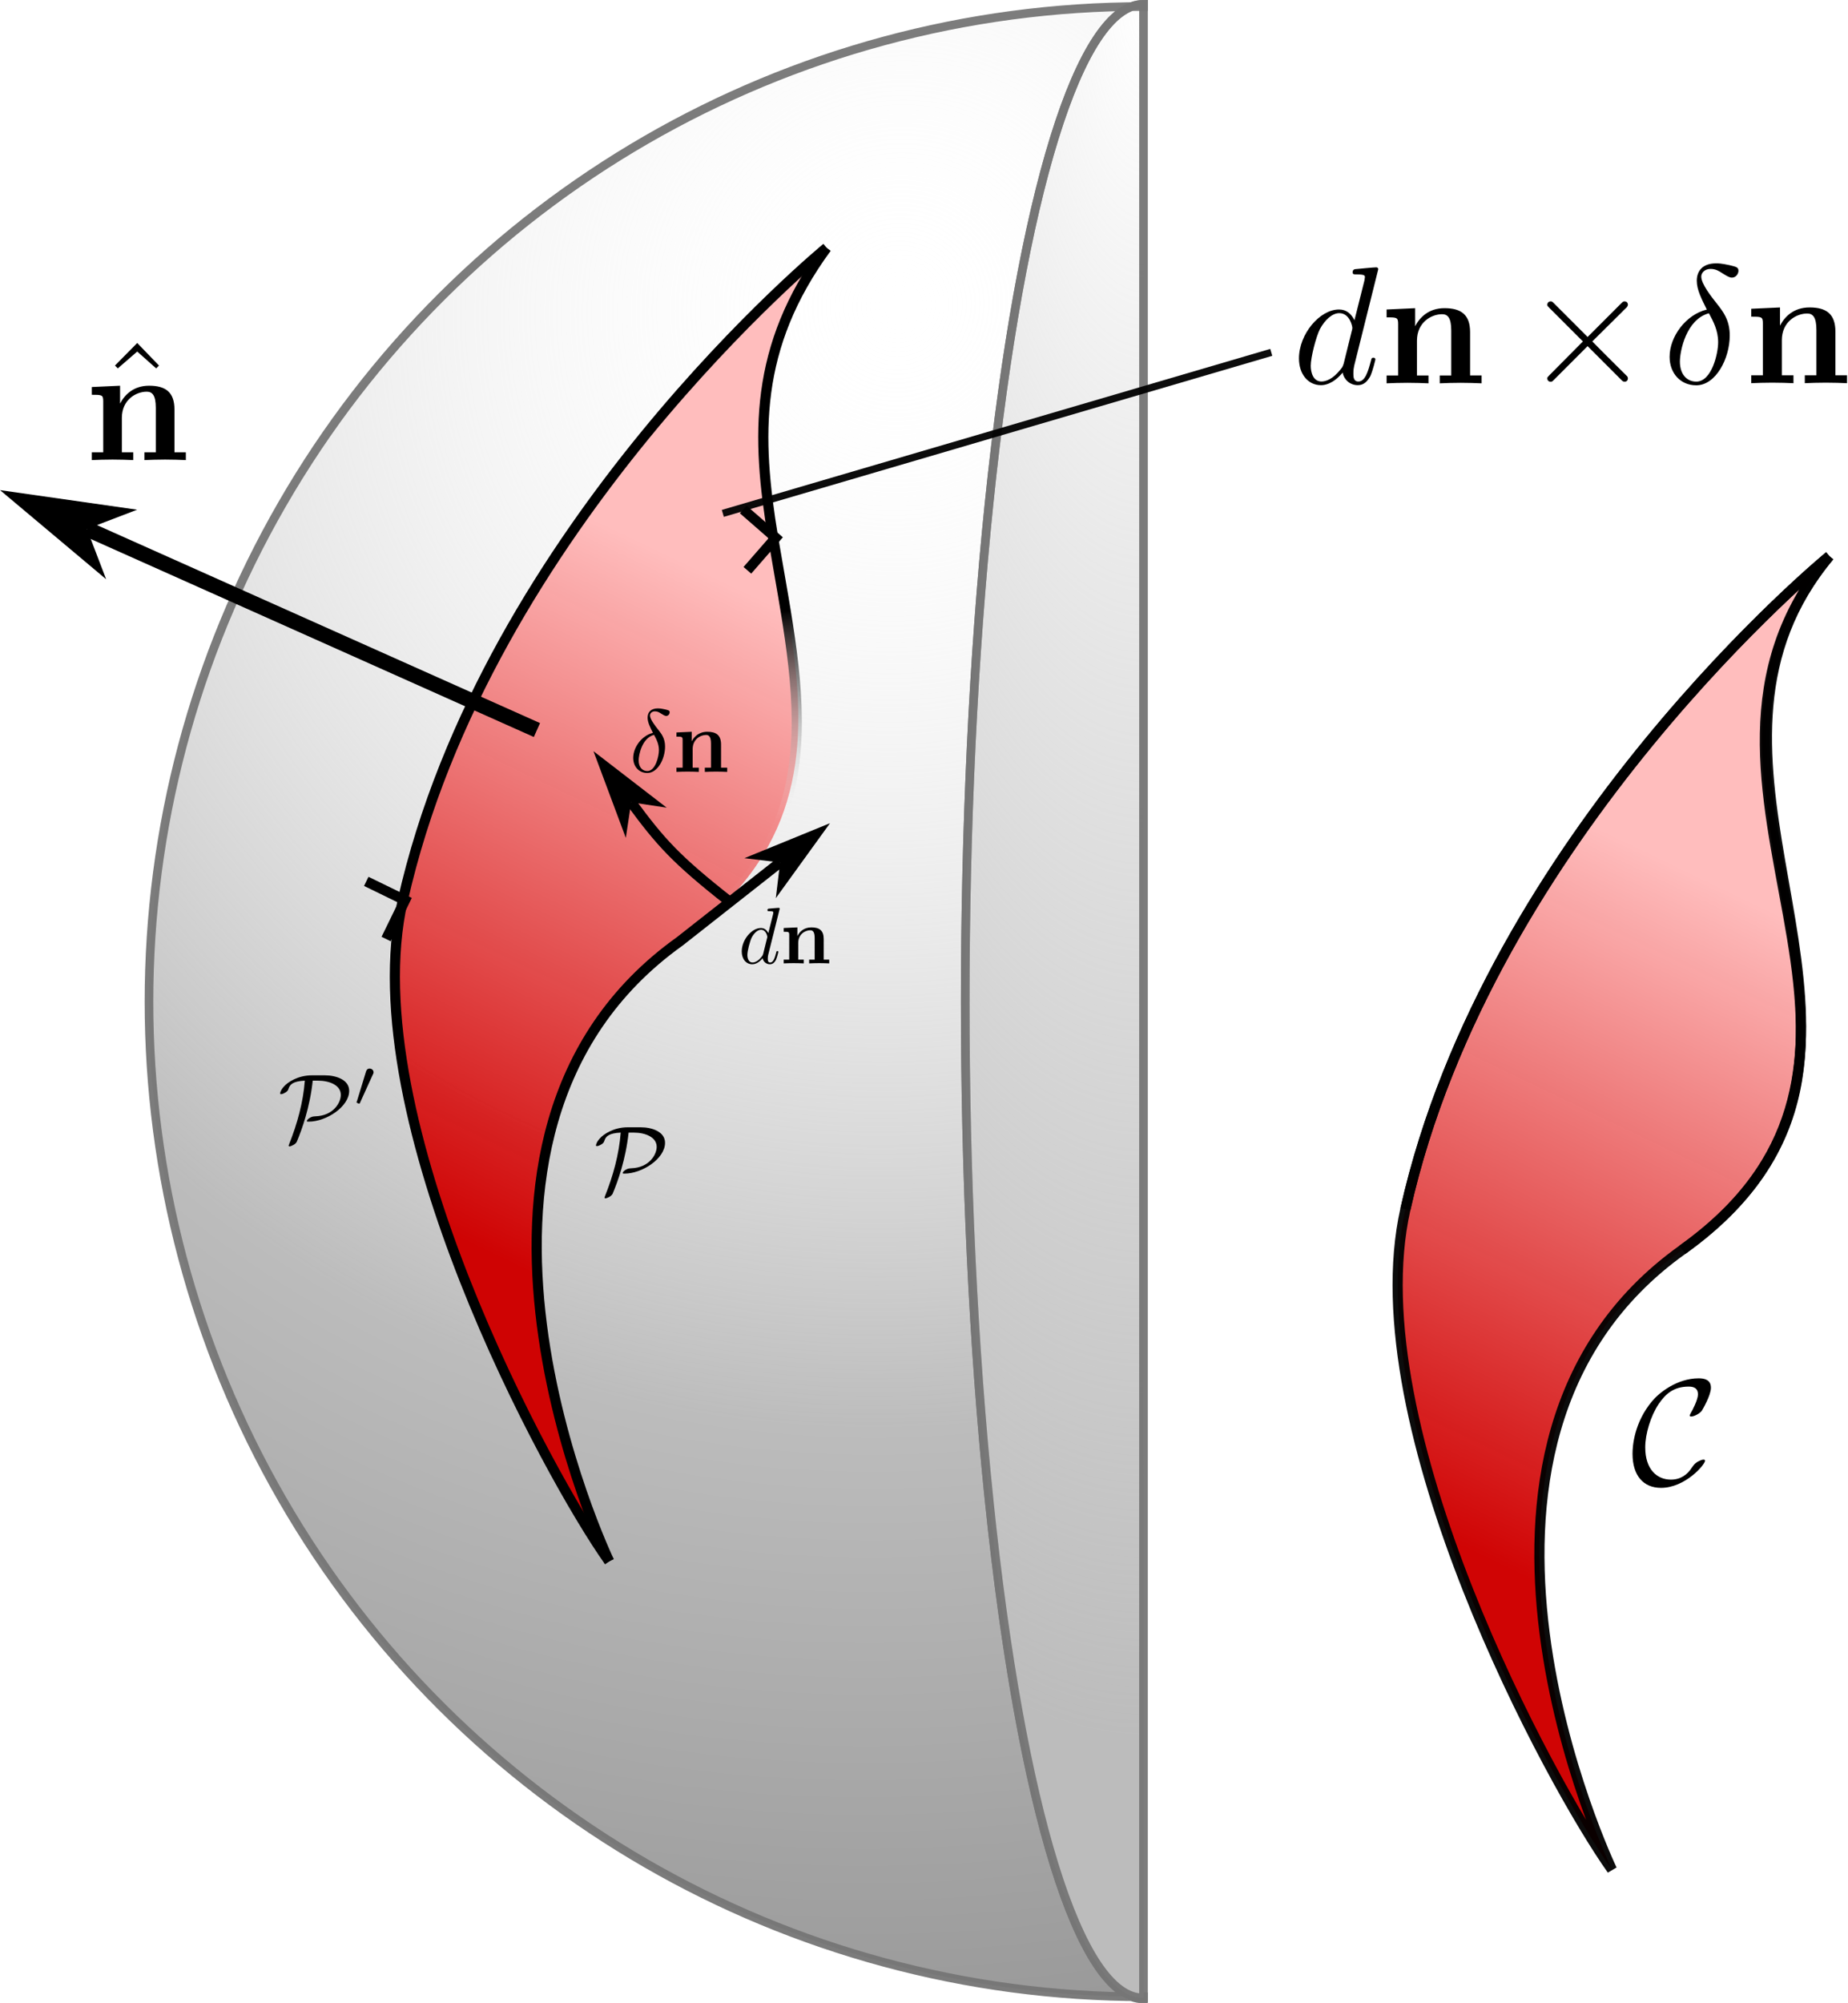 <?xml version="1.0" encoding="UTF-8" standalone="no"?>
<!-- Created with Inkscape (http://www.inkscape.org/) -->

<svg
   width="128.432mm"
   height="139.139mm"
   viewBox="0 0 128.432 139.139"
   version="1.1"
   id="svg1"
   inkscape:version="1.4 (e7c3feb1, 2024-10-09)"
   sodipodi:docname="sphere_classical_final.svg"
   xmlns:inkscape="http://www.inkscape.org/namespaces/inkscape"
   xmlns:sodipodi="http://sodipodi.sourceforge.net/DTD/sodipodi-0.dtd"
   xmlns:xlink="http://www.w3.org/1999/xlink"
   xmlns="http://www.w3.org/2000/svg"
   xmlns:svg="http://www.w3.org/2000/svg"
   xmlns:ns12="http://www.iki.fi/pav/software/textext/">
  <sodipodi:namedview
     id="namedview1"
     pagecolor="#ffffff"
     bordercolor="#000000"
     borderopacity="0.25"
     inkscape:showpageshadow="2"
     inkscape:pageopacity="0.0"
     inkscape:pagecheckerboard="0"
     inkscape:deskcolor="#d1d1d1"
     inkscape:document-units="mm"
     inkscape:zoom="0.5846748"
     inkscape:cx="351.47743"
     inkscape:cy="382.26378"
     inkscape:window-width="1440"
     inkscape:window-height="870"
     inkscape:window-x="0"
     inkscape:window-y="34"
     inkscape:window-maximized="1"
     inkscape:current-layer="layer1" />
  <defs
     id="defs1">
    <linearGradient
       id="linearGradient112"
       inkscape:collect="always">
      <stop
         style="stop-color:#cf0000;stop-opacity:0.984;"
         offset="0"
         id="stop111" />
      <stop
         style="stop-color:#ffbdbd;stop-opacity:1;"
         offset="1"
         id="stop112" />
    </linearGradient>
    <linearGradient
       id="linearGradient53"
       inkscape:collect="always">
      <stop
         style="stop-color:#bcbcbc;stop-opacity:0;"
         offset="0"
         id="stop55" />
      <stop
         style="stop-color:#bcbcbc;stop-opacity:1;"
         offset="1"
         id="stop54" />
    </linearGradient>
    <linearGradient
       id="linearGradient50"
       inkscape:collect="always">
      <stop
         style="stop-color:#ffffff;stop-opacity:0;"
         offset="0"
         id="stop52" />
      <stop
         style="stop-color:#bcbcbc;stop-opacity:1;"
         offset="0.553"
         id="stop51" />
      <stop
         style="stop-color:#878787;stop-opacity:1;"
         offset="1"
         id="stop53" />
    </linearGradient>
    <linearGradient
       id="swatch46"
       inkscape:swatch="solid">
      <stop
         style="stop-color:#bcbcbc;stop-opacity:1;"
         offset="0"
         id="stop46" />
    </linearGradient>
    <linearGradient
       id="linearGradient41"
       inkscape:collect="always">
      <stop
         style="stop-color:#cf0000;stop-opacity:0.984;"
         offset="0"
         id="stop42" />
      <stop
         style="stop-color:#ffbdbd;stop-opacity:1;"
         offset="1"
         id="stop41" />
    </linearGradient>
    <linearGradient
       id="linearGradient36"
       inkscape:collect="always">
      <stop
         style="stop-color:#000000;stop-opacity:1;"
         offset="0"
         id="stop36" />
      <stop
         style="stop-color:#ffffff;stop-opacity:0.02;"
         offset="0.998"
         id="stop37" />
    </linearGradient>
    <marker
       style="overflow:visible"
       id="ArrowWide"
       refX="0"
       refY="0"
       orient="auto-start-reverse"
       inkscape:stockid="Wide arrow"
       markerWidth="1"
       markerHeight="1"
       viewBox="0 0 1 1"
       inkscape:isstock="true"
       inkscape:collect="always"
       preserveAspectRatio="xMidYMid">
      <path
         style="fill:none;stroke:context-stroke;stroke-width:1;stroke-linecap:butt"
         d="M 3,-3 0,0 3,3"
         transform="rotate(180,0.125,0)"
         sodipodi:nodetypes="ccc"
         id="path30" />
    </marker>
    <marker
       style="overflow:visible"
       id="DartArrow"
       refX="0"
       refY="0"
       orient="auto-start-reverse"
       inkscape:stockid="Dart arrow"
       markerWidth="1"
       markerHeight="1"
       viewBox="0 0 1 1"
       inkscape:isstock="true"
       inkscape:collect="always"
       preserveAspectRatio="xMidYMid">
      <path
         style="fill:context-stroke;fill-rule:evenodd;stroke:none"
         d="M 0,0 5,-5 -12.5,0 5,5 Z"
         transform="scale(-0.5)"
         id="path6" />
    </marker>
    <defs
       id="id-f1f85517-8be7-453b-82f3-ecdb6d283aa5">
      <g
         id="id-d59f43c3-a06b-45b8-ba6e-f9acbbb945e3">
        <g
           id="id-5380e2c9-a648-4896-abfc-476dde82fe36">
          <path
             d="M 2.625,-4.359 C 1.391,-4.062 0.422,-2.766 0.422,-1.562 0.422,-0.594 1.062,0.125 2,0.125 c 1.156,0 1.984,-1.578 1.984,-2.953 0,-0.906 -0.391,-1.406 -0.734,-1.844 C 2.891,-5.125 2.297,-5.875 2.297,-6.312 c 0,-0.219 0.203,-0.453 0.547,-0.453 0.312,0 0.5,0.125 0.719,0.266 0.203,0.125 0.391,0.25 0.547,0.25 C 4.359,-6.25 4.5,-6.484 4.5,-6.656 4.5,-6.875 4.344,-6.891 3.984,-6.984 3.469,-7.094 3.328,-7.094 3.172,-7.094 c -0.781,0 -1.141,0.438 -1.141,1.031 0,0.547 0.297,1.094 0.594,1.703 z m 0.125,0.219 c 0.25,0.469 0.547,1 0.547,1.719 0,0.656 -0.375,2.328 -1.297,2.328 -0.547,0 -0.969,-0.422 -0.969,-1.188 0,-0.625 0.375,-2.5 1.719,-2.859 z m 0,0"
             id="id-9168efba-6be7-44a5-9518-78db2b6e21fa" />
        </g>
        <g
           id="id-08bb4134-bf70-4d56-af07-4ce4dfe43ea2">
          <path
             d="m 5.141,-6.812 c 0,0 0,-0.109 -0.125,-0.109 -0.156,0 -1.094,0.094 -1.266,0.109 -0.078,0.016 -0.141,0.062 -0.141,0.188 0,0.125 0.094,0.125 0.234,0.125 0.484,0 0.5,0.062 0.5,0.172 L 4.312,-6.125 3.719,-3.766 C 3.531,-4.141 3.25,-4.406 2.797,-4.406 c -1.156,0 -2.391,1.469 -2.391,2.922 0,0.938 0.547,1.594 1.312,1.594 0.203,0 0.703,-0.047 1.297,-0.75 0.078,0.422 0.438,0.75 0.906,0.75 0.359,0 0.578,-0.234 0.75,-0.547 0.156,-0.359 0.297,-0.969 0.297,-0.984 0,-0.109 -0.094,-0.109 -0.125,-0.109 -0.094,0 -0.109,0.047 -0.141,0.188 -0.172,0.641 -0.344,1.234 -0.75,1.234 -0.281,0 -0.297,-0.266 -0.297,-0.453 0,-0.25 0.016,-0.312 0.047,-0.484 z m -2.062,5.625 C 3.016,-1 3.016,-0.984 2.875,-0.812 2.438,-0.266 2.031,-0.109 1.75,-0.109 c -0.5,0 -0.641,-0.547 -0.641,-0.938 0,-0.5 0.312,-1.719 0.547,-2.188 0.312,-0.578 0.75,-0.953 1.156,-0.953 0.641,0 0.781,0.812 0.781,0.875 0,0.062 -0.016,0.125 -0.031,0.172 z m 0,0"
             id="id-fac6815f-0df2-4101-972e-c449cf9e3467" />
        </g>
        <g
           id="id-0c5c6fb3-5cb6-40a1-b417-6542b1c7b047">
          <path
             d="m 1.141,-3.547 v 3.078 h -0.688 V 0 c 0.281,-0.016 0.875,-0.031 1.25,-0.031 0.391,0 0.984,0.016 1.25,0.031 v -0.469 h -0.688 v -2.078 c 0,-1.094 0.859,-1.578 1.5,-1.578 0.328,0 0.547,0.203 0.547,0.969 v 2.688 H 3.625 V 0 c 0.266,-0.016 0.875,-0.031 1.25,-0.031 0.391,0 0.984,0.016 1.25,0.031 V -0.469 H 5.438 v -2.578 c 0,-1.047 -0.531,-1.438 -1.531,-1.438 -0.953,0 -1.484,0.562 -1.75,1.078 V -4.484 L 0.453,-4.406 v 0.469 c 0.609,0 0.688,0 0.688,0.391 z m 0,0"
             id="id-4221cd76-db20-4b86-af9c-7d33d815d213" />
        </g>
        <g
           id="id-be34e101-e144-4d4c-bcea-9153f2741252">
          <path
             d="M 3.875,-2.766 1.891,-4.75 C 1.766,-4.875 1.75,-4.891 1.672,-4.891 1.562,-4.891 1.469,-4.812 1.469,-4.688 c 0,0.062 0.016,0.078 0.125,0.188 l 2,2 -2,2.016 c -0.109,0.109 -0.125,0.125 -0.125,0.188 0,0.125 0.094,0.203 0.203,0.203 0.078,0 0.094,-0.016 0.219,-0.141 L 3.875,-2.219 l 2.062,2.062 c 0.016,0.016 0.078,0.062 0.141,0.062 0.125,0 0.203,-0.078 0.203,-0.203 0,-0.016 0,-0.047 -0.031,-0.109 C 6.234,-0.422 4.656,-1.984 4.156,-2.5 l 1.828,-1.812 c 0.047,-0.062 0.203,-0.188 0.25,-0.25 0,-0.016 0.047,-0.062 0.047,-0.125 0,-0.125 -0.078,-0.203 -0.203,-0.203 C 6,-4.891 5.969,-4.859 5.859,-4.75 Z m 0,0"
             id="id-d0e9ea4e-195f-4d17-a4dc-34a2e8460cdb" />
        </g>
        <g
           id="id-fc0bb54e-20be-4a1d-9d36-b26c7ae26783">
          <path
             d="m 3.469,-6.812 c -1.406,0 -2.469,0.688 -2.875,1.156 -0.359,0.391 -0.391,0.688 -0.391,0.703 0,0.062 0.047,0.078 0.109,0.078 0.156,0 0.391,-0.141 0.469,-0.188 0.203,-0.141 0.234,-0.203 0.297,-0.391 0.141,-0.406 0.422,-0.75 1.672,-0.812 -0.172,2.25 -0.781,4.438 -1.609,6.516 -0.062,0.156 -0.062,0.172 -0.062,0.172 0,0.031 0.031,0.078 0.094,0.078 0.156,0 0.641,-0.219 0.75,-0.484 0.516,-1.219 1.344,-3.5 1.641,-6.281 h 0.516 c 1.219,0 2.375,0.469 2.375,1.469 0,0.75 -0.719,2.141 -2.641,2.203 -0.219,0.016 -0.328,0.016 -0.609,0.188 -0.172,0.125 -0.25,0.234 -0.25,0.297 0,0.062 0.062,0.062 0.188,0.062 1.812,0 4.172,-1.531 4.172,-3.172 0,-1.141 -1.344,-1.594 -2.5,-1.594 z m 0,0"
             id="id-fbfee5f4-6776-4bae-be2d-8e2e3c8d2142" />
        </g>
        <g
           id="id-cb320c78-5043-4ab0-8c4b-9996ee88d04f">
          <path
             d="m 2.016,-3.297 c 0.062,-0.109 0.062,-0.172 0.062,-0.219 0,-0.219 -0.188,-0.375 -0.406,-0.375 -0.266,0 -0.344,0.219 -0.375,0.328 L 0.375,-0.547 c -0.016,0.016 -0.047,0.094 -0.047,0.109 0,0.078 0.219,0.156 0.281,0.156 0.047,0 0.047,-0.016 0.094,-0.125 z m 0,0"
             id="id-89dc457a-387a-4098-945f-3617c7a187e2" />
        </g>
      </g>
    </defs>
    <linearGradient
       inkscape:collect="always"
       xlink:href="#linearGradient36"
       id="linearGradient37"
       x1="82.309"
       y1="60.022"
       x2="81.924"
       y2="74.637"
       gradientUnits="userSpaceOnUse" />
    <linearGradient
       inkscape:collect="always"
       xlink:href="#linearGradient41"
       id="linearGradient42"
       x1="58.789"
       y1="103.29"
       x2="80.092"
       y2="58.986"
       gradientUnits="userSpaceOnUse" />
    <radialGradient
       inkscape:collect="always"
       xlink:href="#linearGradient50"
       id="radialGradient52"
       cx="88.766"
       cy="62.873"
       fx="88.766"
       fy="62.873"
       r="35.264"
       gradientTransform="matrix(3.396,1.961,-2.014,3.488,-84.654,-354.513)"
       gradientUnits="userSpaceOnUse" />
    <radialGradient
       inkscape:collect="always"
       xlink:href="#linearGradient53"
       id="radialGradient55"
       cx="107.186"
       cy="84.572"
       fx="107.186"
       fy="84.572"
       r="6.195"
       gradientTransform="matrix(-7.265,0,3.3514334e-5,-19.421,885.904,1660.392)"
       gradientUnits="userSpaceOnUse" />
    <linearGradient
       inkscape:collect="always"
       xlink:href="#linearGradient112"
       id="linearGradient56"
       gradientUnits="userSpaceOnUse"
       x1="58.789"
       y1="103.29"
       x2="80.092"
       y2="58.986"
       gradientTransform="translate(69.69,21.414)" />
  </defs>
  <g
     inkscape:label="Layer 1"
     inkscape:groupmode="layer"
     id="layer1"
     transform="translate(-27.715,-17.646)">
    <path
       id="path45"
       style="fill:url(#radialGradient52);fill-opacity:1;stroke:#767676;stroke-width:0.6;stroke-dasharray:none;stroke-opacity:0.953"
       d="m 107.186,156.485 c -4.427,1e-5 -8.517,-13.203 -10.73,-34.635 -2.213,-21.432 -2.213,-47.837 0,-69.269 2.213,-21.432 6.304,-34.635 10.73,-34.635 v 0.152 c -24.693,-1e-6 -47.511,13.174 -59.857,34.559 -12.347,21.385 -12.347,47.732 0,69.117 12.347,21.385 35.164,34.559 59.857,34.559 z"
       sodipodi:nodetypes="cssccsscc"
       inkscape:export-filename="../../path.png"
       inkscape:export-xdpi="300"
       inkscape:export-ydpi="300" />
    <path
       id="path33"
       style="fill:url(#linearGradient42);fill-opacity:1;stroke:none;stroke-width:0.706;stroke-dasharray:none;stroke-opacity:1"
       d="m 85.162,34.856 c 0,0 -23.636,19.359 -29.467,45.374 -3.383,15.093 10.165,39.98 14.359,45.86 0,0 -14.121,-29.487 4.89,-43.053 2.674,-1.908 4.544,-3.927 5.819,-6.032 7.79,-12.855 -6.628,-28.884 4.399,-42.149"
       sodipodi:nodetypes="cscssc" />
    <path
       style="fill:none;stroke:url(#linearGradient37);stroke-width:0.706;stroke-dasharray:none;stroke-opacity:1;marker-mid:url(#ArrowWide)"
       d="m 74.943,83.038 c 10.845,-7.706 8.367,-17.025 6.505,-28.028 -1.171,-7.046 -1.361,-13.237 3.714,-20.153"
       id="path36"
       sodipodi:nodetypes="csc" />
    <path
       style="fill:none;stroke:#000000;stroke-width:0.706;stroke-dasharray:none;stroke-opacity:1;marker-mid:url(#ArrowWide)"
       d="M 70.054,126.091 C 65.86,120.211 52.312,95.324 55.695,80.231 61.526,54.215 85.162,34.856 85.162,34.856"
       id="path29"
       sodipodi:nodetypes="csc" />
    <path
       style="fill:none;stroke:none;stroke-width:1.411;stroke-dasharray:none;stroke-opacity:1"
       id="path1"
       sodipodi:type="arc"
       sodipodi:cx="107.18613"
       sodipodi:cy="87.215492"
       sodipodi:rx="69.117111"
       sodipodi:ry="69.117111"
       sodipodi:start="1.5707963"
       sodipodi:end="4.712389"
       sodipodi:arc-type="slice"
       d="m 107.186,156.333 a 69.117,69.117 0 0 1 -59.857,-34.559 69.117,69.117 0 0 1 0,-69.117 69.117,69.117 0 0 1 59.857,-34.559 v 69.117 z" />
    <path
       style="fill:none;stroke:#000000;stroke-width:1.058;stroke-dasharray:none;stroke-opacity:1;marker-end:url(#DartArrow)"
       d="M 65.031,68.351 33.755,54.384"
       id="path2"
       sodipodi:nodetypes="cc" />
    <g
       id="g14"
       transform="matrix(0.534,0,0,0.534,40.806,20.411)">
      <g
         fill="#000000"
         fill-opacity="1"
         id="id-fb6e4f20-e130-4c6d-aa53-9ce8473ed10e"
         transform="matrix(1.164,0,0,1.164,-115.697,-61.65)">
        <g
           transform="translate(148.712,134.765)"
           id="g2">
          <path
             d="M 2.625,-4.359 C 1.391,-4.062 0.422,-2.766 0.422,-1.562 0.422,-0.594 1.062,0.125 2,0.125 c 1.156,0 1.984,-1.578 1.984,-2.953 0,-0.906 -0.391,-1.406 -0.734,-1.844 C 2.891,-5.125 2.297,-5.875 2.297,-6.312 c 0,-0.219 0.203,-0.453 0.547,-0.453 0.312,0 0.5,0.125 0.719,0.266 0.203,0.125 0.391,0.25 0.547,0.25 C 4.359,-6.25 4.5,-6.484 4.5,-6.656 4.5,-6.875 4.344,-6.891 3.984,-6.984 3.469,-7.094 3.328,-7.094 3.172,-7.094 c -0.781,0 -1.141,0.438 -1.141,1.031 0,0.547 0.297,1.094 0.594,1.703 z m 0.125,0.219 c 0.25,0.469 0.547,1 0.547,1.719 0,0.656 -0.375,2.328 -1.297,2.328 -0.547,0 -0.969,-0.422 -0.969,-1.188 0,-0.625 0.375,-2.5 1.719,-2.859 z m 0,0"
             id="id-7a906844-50ff-420d-94a0-f9a4030b6fb9" />
        </g>
      </g>
      <g
         fill="#000000"
         fill-opacity="1"
         id="id-8f348181-ef53-4c5e-b927-61b9b4e67af7"
         transform="matrix(1.164,0,0,1.164,-115.697,-61.65)">
        <g
           transform="translate(153.517,134.765)"
           id="g3">
          <path
             d="m 1.141,-3.547 v 3.078 h -0.688 V 0 c 0.281,-0.016 0.875,-0.031 1.25,-0.031 0.391,0 0.984,0.016 1.25,0.031 v -0.469 h -0.688 v -2.078 c 0,-1.094 0.859,-1.578 1.5,-1.578 0.328,0 0.547,0.203 0.547,0.969 v 2.688 H 3.625 V 0 c 0.266,-0.016 0.875,-0.031 1.25,-0.031 0.391,0 0.984,0.016 1.25,0.031 V -0.469 H 5.438 v -2.578 c 0,-1.047 -0.531,-1.438 -1.531,-1.438 -0.953,0 -1.484,0.562 -1.75,1.078 V -4.484 L 0.453,-4.406 v 0.469 c 0.609,0 0.688,0 0.688,0.391 z m 0,0"
             id="id-aa2dc604-5f49-4b72-92eb-1934b22273b4" />
        </g>
      </g>
    </g>
    <g
       id="g14-4"
       transform="matrix(1.008,0,0,1.008,85.391,-51.717)">
      <g
         fill="#000000"
         fill-opacity="1"
         id="id-fb6e4f20-e130-4c6d-aa53-9ce8473ed10e-0"
         transform="matrix(1.164,0,0,1.164,-115.697,-61.65)">
        <g
           transform="translate(148.712,134.765)"
           id="g2-9">
          <path
             d="M 2.625,-4.359 C 1.391,-4.062 0.422,-2.766 0.422,-1.562 0.422,-0.594 1.062,0.125 2,0.125 c 1.156,0 1.984,-1.578 1.984,-2.953 0,-0.906 -0.391,-1.406 -0.734,-1.844 C 2.891,-5.125 2.297,-5.875 2.297,-6.312 c 0,-0.219 0.203,-0.453 0.547,-0.453 0.312,0 0.5,0.125 0.719,0.266 0.203,0.125 0.391,0.25 0.547,0.25 C 4.359,-6.25 4.5,-6.484 4.5,-6.656 4.5,-6.875 4.344,-6.891 3.984,-6.984 3.469,-7.094 3.328,-7.094 3.172,-7.094 c -0.781,0 -1.141,0.438 -1.141,1.031 0,0.547 0.297,1.094 0.594,1.703 z m 0.125,0.219 c 0.25,0.469 0.547,1 0.547,1.719 0,0.656 -0.375,2.328 -1.297,2.328 -0.547,0 -0.969,-0.422 -0.969,-1.188 0,-0.625 0.375,-2.5 1.719,-2.859 z m 0,0"
             id="id-7a906844-50ff-420d-94a0-f9a4030b6fb9-2" />
        </g>
      </g>
      <g
         fill="#000000"
         fill-opacity="1"
         id="id-8f348181-ef53-4c5e-b927-61b9b4e67af7-4"
         transform="matrix(1.164,0,0,1.164,-115.697,-61.65)">
        <g
           transform="translate(153.517,134.765)"
           id="g3-9">
          <path
             d="m 1.141,-3.547 v 3.078 h -0.688 V 0 c 0.281,-0.016 0.875,-0.031 1.25,-0.031 0.391,0 0.984,0.016 1.25,0.031 v -0.469 h -0.688 v -2.078 c 0,-1.094 0.859,-1.578 1.5,-1.578 0.328,0 0.547,0.203 0.547,0.969 v 2.688 H 3.625 V 0 c 0.266,-0.016 0.875,-0.031 1.25,-0.031 0.391,0 0.984,0.016 1.25,0.031 V -0.469 H 5.438 v -2.578 c 0,-1.047 -0.531,-1.438 -1.531,-1.438 -0.953,0 -1.484,0.562 -1.75,1.078 V -4.484 L 0.453,-4.406 v 0.469 c 0.609,0 0.688,0 0.688,0.391 z m 0,0"
             id="id-aa2dc604-5f49-4b72-92eb-1934b22273b4-2" />
        </g>
      </g>
    </g>
    <g
       id="g15"
       transform="matrix(0.479,0,0,0.479,38.061,38.949)">
      <g
         fill="#000000"
         fill-opacity="1"
         id="id-e637e4f4-7073-48f5-acca-a025d06b53b9"
         transform="matrix(1.164,0,0,1.164,-115.697,-61.65)">
        <g
           transform="translate(172.889,134.765)"
           id="g5">
          <path
             d="m 5.141,-6.812 c 0,0 0,-0.109 -0.125,-0.109 -0.156,0 -1.094,0.094 -1.266,0.109 -0.078,0.016 -0.141,0.062 -0.141,0.188 0,0.125 0.094,0.125 0.234,0.125 0.484,0 0.5,0.062 0.5,0.172 L 4.312,-6.125 3.719,-3.766 C 3.531,-4.141 3.25,-4.406 2.797,-4.406 c -1.156,0 -2.391,1.469 -2.391,2.922 0,0.938 0.547,1.594 1.312,1.594 0.203,0 0.703,-0.047 1.297,-0.75 0.078,0.422 0.438,0.75 0.906,0.75 0.359,0 0.578,-0.234 0.75,-0.547 0.156,-0.359 0.297,-0.969 0.297,-0.984 0,-0.109 -0.094,-0.109 -0.125,-0.109 -0.094,0 -0.109,0.047 -0.141,0.188 -0.172,0.641 -0.344,1.234 -0.75,1.234 -0.281,0 -0.297,-0.266 -0.297,-0.453 0,-0.25 0.016,-0.312 0.047,-0.484 z m -2.062,5.625 C 3.016,-1 3.016,-0.984 2.875,-0.812 2.438,-0.266 2.031,-0.109 1.75,-0.109 c -0.5,0 -0.641,-0.547 -0.641,-0.938 0,-0.5 0.312,-1.719 0.547,-2.188 0.312,-0.578 0.75,-0.953 1.156,-0.953 0.641,0 0.781,0.812 0.781,0.875 0,0.062 -0.016,0.125 -0.031,0.172 z m 0,0"
             id="id-4bb92f20-f087-429e-9bc1-2323059bce83" />
        </g>
      </g>
      <g
         fill="#000000"
         fill-opacity="1"
         id="id-07216874-21a4-4f21-a26b-b7416bf7ee2a"
         transform="matrix(1.164,0,0,1.164,-115.697,-61.65)">
        <g
           transform="translate(178.074,134.765)"
           id="g6">
          <path
             d="m 1.141,-3.547 v 3.078 h -0.688 V 0 c 0.281,-0.016 0.875,-0.031 1.25,-0.031 0.391,0 0.984,0.016 1.25,0.031 v -0.469 h -0.688 v -2.078 c 0,-1.094 0.859,-1.578 1.5,-1.578 0.328,0 0.547,0.203 0.547,0.969 v 2.688 H 3.625 V 0 c 0.266,-0.016 0.875,-0.031 1.25,-0.031 0.391,0 0.984,0.016 1.25,0.031 V -0.469 H 5.438 v -2.578 c 0,-1.047 -0.531,-1.438 -1.531,-1.438 -0.953,0 -1.484,0.562 -1.75,1.078 V -4.484 L 0.453,-4.406 v 0.469 c 0.609,0 0.688,0 0.688,0.391 z m 0,0"
             id="id-e2d79f62-5591-4077-b3d5-94f22942062f" />
        </g>
      </g>
    </g>
    <g
       fill="#000000"
       fill-opacity="1"
       id="id-66468ab2-6807-4196-ab68-72ca5eb1fdd5"
       transform="matrix(1.164,0,0,1.164,-101.035,-112.596)"
       style="stroke-width:0.429;stroke-dasharray:none">
      <g
         transform="translate(187.76,134.765)"
         id="g7"
         style="stroke-width:0.429;stroke-dasharray:none">
        <path
           d="m 5.141,-6.812 c 0,0 0,-0.109 -0.125,-0.109 -0.156,0 -1.094,0.094 -1.266,0.109 -0.078,0.016 -0.141,0.062 -0.141,0.188 0,0.125 0.094,0.125 0.234,0.125 0.484,0 0.5,0.062 0.5,0.172 L 4.312,-6.125 3.719,-3.766 C 3.531,-4.141 3.25,-4.406 2.797,-4.406 c -1.156,0 -2.391,1.469 -2.391,2.922 0,0.938 0.547,1.594 1.312,1.594 0.203,0 0.703,-0.047 1.297,-0.75 0.078,0.422 0.438,0.75 0.906,0.75 0.359,0 0.578,-0.234 0.75,-0.547 0.156,-0.359 0.297,-0.969 0.297,-0.984 0,-0.109 -0.094,-0.109 -0.125,-0.109 -0.094,0 -0.109,0.047 -0.141,0.188 -0.172,0.641 -0.344,1.234 -0.75,1.234 -0.281,0 -0.297,-0.266 -0.297,-0.453 0,-0.25 0.016,-0.312 0.047,-0.484 z m -2.062,5.625 C 3.016,-1 3.016,-0.984 2.875,-0.812 2.438,-0.266 2.031,-0.109 1.75,-0.109 c -0.5,0 -0.641,-0.547 -0.641,-0.938 0,-0.5 0.312,-1.719 0.547,-2.188 0.312,-0.578 0.75,-0.953 1.156,-0.953 0.641,0 0.781,0.812 0.781,0.875 0,0.062 -0.016,0.125 -0.031,0.172 z m 0,0"
           id="id-c28eb896-81c9-47c8-b2a3-860f242192dd"
           style="stroke-width:0.429;stroke-dasharray:none" />
      </g>
    </g>
    <g
       fill="#000000"
       fill-opacity="1"
       id="id-f706aaf0-3301-41cf-b24b-772e06d22525"
       transform="matrix(1.164,0,0,1.164,-101.035,-112.596)"
       style="stroke-width:0.429;stroke-dasharray:none">
      <g
         transform="translate(192.946,134.765)"
         id="g8"
         style="stroke-width:0.429;stroke-dasharray:none">
        <path
           d="m 1.141,-3.547 v 3.078 h -0.688 V 0 c 0.281,-0.016 0.875,-0.031 1.25,-0.031 0.391,0 0.984,0.016 1.25,0.031 v -0.469 h -0.688 v -2.078 c 0,-1.094 0.859,-1.578 1.5,-1.578 0.328,0 0.547,0.203 0.547,0.969 v 2.688 H 3.625 V 0 c 0.266,-0.016 0.875,-0.031 1.25,-0.031 0.391,0 0.984,0.016 1.25,0.031 V -0.469 H 5.438 v -2.578 c 0,-1.047 -0.531,-1.438 -1.531,-1.438 -0.953,0 -1.484,0.562 -1.75,1.078 V -4.484 L 0.453,-4.406 v 0.469 c 0.609,0 0.688,0 0.688,0.391 z m 0,0"
           id="id-53582527-902e-41aa-a778-dd7722ea34bc"
           style="stroke-width:0.429;stroke-dasharray:none" />
      </g>
    </g>
    <g
       fill="#000000"
       fill-opacity="1"
       id="id-47ff480e-0e72-414f-9e0f-f3f7cab2c6a7"
       transform="matrix(1.164,0,0,1.164,-101.035,-112.596)"
       style="stroke-width:0.429;stroke-dasharray:none">
      <g
         transform="translate(201.524,134.765)"
         id="g9"
         style="stroke-width:0.429;stroke-dasharray:none">
        <path
           d="M 3.875,-2.766 1.891,-4.75 C 1.766,-4.875 1.75,-4.891 1.672,-4.891 1.562,-4.891 1.469,-4.812 1.469,-4.688 c 0,0.062 0.016,0.078 0.125,0.188 l 2,2 -2,2.016 c -0.109,0.109 -0.125,0.125 -0.125,0.188 0,0.125 0.094,0.203 0.203,0.203 0.078,0 0.094,-0.016 0.219,-0.141 L 3.875,-2.219 l 2.062,2.062 c 0.016,0.016 0.078,0.062 0.141,0.062 0.125,0 0.203,-0.078 0.203,-0.203 0,-0.016 0,-0.047 -0.031,-0.109 C 6.234,-0.422 4.656,-1.984 4.156,-2.5 l 1.828,-1.812 c 0.047,-0.062 0.203,-0.188 0.25,-0.25 0,-0.016 0.047,-0.062 0.047,-0.125 0,-0.125 -0.078,-0.203 -0.203,-0.203 C 6,-4.891 5.969,-4.859 5.859,-4.75 Z m 0,0"
           id="id-cbdb8f46-a547-410c-9eee-ded2e74886af"
           style="stroke-width:0.429;stroke-dasharray:none" />
      </g>
    </g>
    <g
       fill="#000000"
       fill-opacity="1"
       id="id-6447aa26-9013-445a-809a-fe0f8d0f422a"
       transform="matrix(0.675,0,0,0.675,-80.296,9.573)">
      <g
         transform="translate(221.173,134.765)"
         id="g11">
        <path
           d="m 3.469,-6.812 c -1.406,0 -2.469,0.688 -2.875,1.156 -0.359,0.391 -0.391,0.688 -0.391,0.703 0,0.062 0.047,0.078 0.109,0.078 0.156,0 0.391,-0.141 0.469,-0.188 0.203,-0.141 0.234,-0.203 0.297,-0.391 0.141,-0.406 0.422,-0.75 1.672,-0.812 -0.172,2.25 -0.781,4.438 -1.609,6.516 -0.062,0.156 -0.062,0.172 -0.062,0.172 0,0.031 0.031,0.078 0.094,0.078 0.156,0 0.641,-0.219 0.75,-0.484 0.516,-1.219 1.344,-3.5 1.641,-6.281 h 0.516 c 1.219,0 2.375,0.469 2.375,1.469 0,0.75 -0.719,2.141 -2.641,2.203 -0.219,0.016 -0.328,0.016 -0.609,0.188 -0.172,0.125 -0.25,0.234 -0.25,0.297 0,0.062 0.062,0.062 0.188,0.062 1.812,0 4.172,-1.531 4.172,-3.172 0,-1.141 -1.344,-1.594 -2.5,-1.594 z m 0,0"
           id="id-330ad224-167e-468a-8804-bd18883fab52" />
      </g>
    </g>
    <g
       id="g17"
       transform="matrix(0.58,0,0,0.58,-42.647,41.706)">
      <g
         fill="#000000"
         fill-opacity="1"
         id="id-d6260a5a-dba2-4d23-8798-b6fec0c97904"
         transform="matrix(1.164,0,0,1.164,-115.697,-61.65)">
        <g
           transform="translate(232.247,134.765)"
           id="g12">
          <path
             d="m 3.469,-6.812 c -1.406,0 -2.469,0.688 -2.875,1.156 -0.359,0.391 -0.391,0.688 -0.391,0.703 0,0.062 0.047,0.078 0.109,0.078 0.156,0 0.391,-0.141 0.469,-0.188 0.203,-0.141 0.234,-0.203 0.297,-0.391 0.141,-0.406 0.422,-0.75 1.672,-0.812 -0.172,2.25 -0.781,4.438 -1.609,6.516 -0.062,0.156 -0.062,0.172 -0.062,0.172 0,0.031 0.031,0.078 0.094,0.078 0.156,0 0.641,-0.219 0.75,-0.484 0.516,-1.219 1.344,-3.5 1.641,-6.281 h 0.516 c 1.219,0 2.375,0.469 2.375,1.469 0,0.75 -0.719,2.141 -2.641,2.203 -0.219,0.016 -0.328,0.016 -0.609,0.188 -0.172,0.125 -0.25,0.234 -0.25,0.297 0,0.062 0.062,0.062 0.188,0.062 1.812,0 4.172,-1.531 4.172,-3.172 0,-1.141 -1.344,-1.594 -2.5,-1.594 z m 0,0"
             id="id-e6cab962-79f8-4922-bef4-23fc7cbbc837" />
        </g>
      </g>
      <g
         fill="#000000"
         fill-opacity="1"
         id="id-e002fe06-33c6-4ecb-9867-1e23fed4cddd"
         transform="matrix(1.164,0,0,1.164,-115.697,-61.65)">
        <g
           transform="translate(239.991,131.149)"
           id="g13">
          <path
             d="m 2.016,-3.297 c 0.062,-0.109 0.062,-0.172 0.062,-0.219 0,-0.219 -0.188,-0.375 -0.406,-0.375 -0.266,0 -0.344,0.219 -0.375,0.328 L 0.375,-0.547 c -0.016,0.016 -0.047,0.094 -0.047,0.109 0,0.078 0.219,0.156 0.281,0.156 0.047,0 0.047,-0.016 0.094,-0.125 z m 0,0"
             id="id-f97ef640-6e82-4725-9eee-2c31ab07a6c8" />
        </g>
      </g>
    </g>
    <path
       id="path18"
       style="fill:url(#radialGradient55);fill-opacity:1;stroke:#767676;stroke-width:0.6;stroke-dasharray:none;stroke-opacity:0.953"
       d="m 96.456,121.85 c -2.213,-21.432 -2.213,-47.837 0,-69.269 2.213,-21.432 6.304,-34.635 10.73,-34.635 V 156.409 c -4.427,0.076 -8.517,-13.127 -10.73,-34.559 z"
       sodipodi:nodetypes="ssccs" />
    <g
       transform="matrix(1.152,0,0,1.152,34.097,41.468)"
       ns12:version="1.10.2"
       ns12:texconverter="pdflatex"
       ns12:pdfconverter="inkscape"
       ns12:text="$\\hat{\\mathbf{n}}$"
       ns12:preamble="/Users/ar/Library/Application Support/org.inkscape.Inkscape/config/inkscape/extensions/textext/default_packages.tex"
       ns12:scale="1.0"
       ns12:alignment="middle center"
       ns12:stroke-to-path="0"
       ns12:inkscapeversion="1.4"
       ns12:jacobian_sqrt="0.352778"
       id="g29">
      <defs
         id="id-099841b0-5bc7-4847-9e02-f6702712a4a7">
        <g
           id="id-4b48bc8f-733c-4308-9545-f2c3f7f853ed">
          <g
             id="id-1bbf093c-9c3e-4d64-a7ce-c3931fca6863">
            <path
               d="M 2.5,-6.922 1.156,-5.562 1.328,-5.391 2.5,-6.406 3.641,-5.391 3.812,-5.562 Z m 0,0"
               id="id-6ea32f93-2d9b-4d45-8117-38f72cd9c7c9" />
          </g>
          <g
             id="id-5a6b050f-d482-44b4-a345-1697c6997992">
            <path
               d="m 1.141,-3.547 v 3.078 h -0.688 V 0 c 0.281,-0.016 0.875,-0.031 1.25,-0.031 0.391,0 0.984,0.016 1.25,0.031 v -0.469 h -0.688 v -2.078 c 0,-1.094 0.859,-1.578 1.5,-1.578 0.328,0 0.547,0.203 0.547,0.969 v 2.688 H 3.625 V 0 c 0.266,-0.016 0.875,-0.031 1.25,-0.031 0.391,0 0.984,0.016 1.25,0.031 V -0.469 H 5.438 v -2.578 c 0,-1.047 -0.531,-1.438 -1.531,-1.438 -0.953,0 -1.484,0.562 -1.75,1.078 V -4.484 L 0.453,-4.406 v 0.469 c 0.609,0 0.688,0 0.688,0.391 z m 0,0"
               id="id-c28ab3f6-2daa-4beb-b4fb-457ebce57795" />
          </g>
        </g>
      </defs>
      <g
         fill="#000000"
         fill-opacity="1"
         id="id-d1a6d6d5-340a-43c7-b836-fbd8c1bec7b3"
         transform="translate(-149.165,-127.704)">
        <g
           transform="translate(149.404,134.626)"
           id="g27">
          <path
             d="M 2.5,-6.922 1.156,-5.562 1.328,-5.391 2.5,-6.406 3.641,-5.391 3.812,-5.562 Z m 0,0"
             id="id-d42f0d9f-836d-41f5-b7b5-c0855da078b2" />
        </g>
      </g>
      <g
         fill="#000000"
         fill-opacity="1"
         id="id-d9a371f8-dd1c-46e8-9f2e-7cf52cb215df"
         transform="translate(-149.165,-127.704)">
        <g
           transform="translate(148.712,134.765)"
           id="g28">
          <path
             d="m 1.141,-3.547 v 3.078 h -0.688 V 0 c 0.281,-0.016 0.875,-0.031 1.25,-0.031 0.391,0 0.984,0.016 1.25,0.031 v -0.469 h -0.688 v -2.078 c 0,-1.094 0.859,-1.578 1.5,-1.578 0.328,0 0.547,0.203 0.547,0.969 v 2.688 H 3.625 V 0 c 0.266,-0.016 0.875,-0.031 1.25,-0.031 0.391,0 0.984,0.016 1.25,0.031 V -0.469 H 5.438 v -2.578 c 0,-1.047 -0.531,-1.438 -1.531,-1.438 -0.953,0 -1.484,0.562 -1.75,1.078 V -4.484 L 0.453,-4.406 v 0.469 c 0.609,0 0.688,0 0.688,0.391 z m 0,0"
             id="id-141305af-7ca6-4543-94d6-836f45a3c8e1" />
        </g>
      </g>
    </g>
    <path
       id="path34"
       style="fill:none;fill-opacity:1;stroke:#000000;stroke-width:0.706;stroke-dasharray:none;stroke-opacity:1;marker-end:url(#DartArrow)"
       d="m 70.054,126.091 c 0,0 -14.121,-29.487 4.902,-43.062 l 6.974,-5.482"
       sodipodi:nodetypes="ccc" />
    <path
       style="fill:none;fill-opacity:1;stroke:#000000;stroke-width:0.706;stroke-dasharray:none;stroke-opacity:1;marker-end:url(#DartArrow)"
       d="m 78.443,80.288 c -3.788,-2.975 -4.825,-4.157 -6.863,-6.918"
       id="path35"
       sodipodi:nodetypes="cc" />
    <path
       style="fill:#bcbcbc;fill-opacity:1;stroke:#000000;stroke-width:0.5;stroke-dasharray:none;stroke-opacity:0.953"
       d="M 77.95,53.303 116.066,42.119"
       id="path55" />
    <path
       id="path56"
       style="fill:url(#linearGradient56);fill-opacity:1;stroke:#000000;stroke-width:0.706;stroke-dasharray:none;stroke-opacity:0.953"
       d="m 154.852,56.27 c 0,0 -23.636,19.359 -29.467,45.374 -3.383,15.093 10.165,39.98 14.359,45.86 0,0 -14.121,-29.487 4.89,-43.053 2.674,-1.908 4.544,-3.927 5.819,-6.032 7.79,-12.855 -6.628,-28.884 4.399,-42.149"
       sodipodi:nodetypes="cscssc" />
    <path
       style="fill:none;fill-opacity:1;stroke:#000000;stroke-width:0.706;stroke-dasharray:none;stroke-opacity:0.953;marker-mid:url(#ArrowWide)"
       d="m 154.852,56.27 c 0,0 -23.636,19.359 -29.467,45.374 m 19.248,2.807 C 163.832,90.752 141.622,72.185 154.852,56.27"
       id="path57"
       sodipodi:nodetypes="cccc" />
    <g
       transform="matrix(1.047,0,0,1.047,141.172,113.378)"
       ns12:version="1.10.2"
       ns12:texconverter="pdflatex"
       ns12:pdfconverter="inkscape"
       ns12:text="$\\mathcal{C}$"
       ns12:preamble="/Users/ar/Library/Application Support/org.inkscape.Inkscape/config/inkscape/extensions/textext/default_packages.tex"
       ns12:scale="1.0"
       ns12:alignment="middle center"
       ns12:stroke-to-path="0"
       ns12:inkscapeversion="1.4"
       ns12:jacobian_sqrt="0.352778"
       id="g58"
       inkscape:export-filename="../../path.png"
       inkscape:export-xdpi="300"
       inkscape:export-ydpi="300">
      <defs
         id="id-290a5e03-c0fc-40d6-8ac5-6a796478319b">
        <g
           id="id-74d12c2f-db22-4b45-91b1-1c76c0fec277">
          <g
             id="id-8cc5510d-d4c0-4f20-b127-4625bec65f3e">
            <path
               d="m 4.938,-1.562 c 0,-0.062 -0.047,-0.078 -0.094,-0.078 -0.172,0 -0.406,0.156 -0.422,0.156 -0.188,0.125 -0.234,0.203 -0.359,0.375 -0.297,0.469 -0.75,0.797 -1.391,0.797 -0.891,0 -1.703,-0.641 -1.703,-2.141 0,-0.891 0.359,-2.078 0.891,-2.875 0.438,-0.641 0.969,-1.156 2,-1.156 0.375,0 0.609,0.141 0.609,0.516 0,0.344 -0.359,1.047 -0.484,1.25 -0.062,0.109 -0.062,0.141 -0.062,0.156 0,0.062 0.062,0.062 0.109,0.062 0.203,0 0.578,-0.219 0.688,-0.375 0.031,-0.047 0.609,-1.016 0.609,-1.531 0,-0.547 -0.453,-0.625 -0.812,-0.625 -1.438,0 -2.625,0.953 -3.094,1.516 C 0.234,-4.094 0.125,-2.547 0.125,-2.031 0.125,-0.562 0.859,0.234 2.016,0.234 3.625,0.234 4.938,-1.312 4.938,-1.562 Z m 0,0"
               id="id-d6b4e023-e289-4ac5-b108-1b547deb5411" />
          </g>
        </g>
      </defs>
      <g
         fill="#000000"
         fill-opacity="1"
         id="id-168f5fa2-1e2f-4545-b446-0eb5e0cf17d6"
         transform="translate(-148.837,-127.734)">
        <g
           transform="translate(148.712,134.765)"
           id="g57">
          <path
             d="m 4.938,-1.562 c 0,-0.062 -0.047,-0.078 -0.094,-0.078 -0.172,0 -0.406,0.156 -0.422,0.156 -0.188,0.125 -0.234,0.203 -0.359,0.375 -0.297,0.469 -0.75,0.797 -1.391,0.797 -0.891,0 -1.703,-0.641 -1.703,-2.141 0,-0.891 0.359,-2.078 0.891,-2.875 0.438,-0.641 0.969,-1.156 2,-1.156 0.375,0 0.609,0.141 0.609,0.516 0,0.344 -0.359,1.047 -0.484,1.25 -0.062,0.109 -0.062,0.141 -0.062,0.156 0,0.062 0.062,0.062 0.109,0.062 0.203,0 0.578,-0.219 0.688,-0.375 0.031,-0.047 0.609,-1.016 0.609,-1.531 0,-0.547 -0.453,-0.625 -0.812,-0.625 -1.438,0 -2.625,0.953 -3.094,1.516 C 0.234,-4.094 0.125,-2.547 0.125,-2.031 0.125,-0.562 0.859,0.234 2.016,0.234 3.625,0.234 4.938,-1.312 4.938,-1.562 Z m 0,0"
             id="id-ec34fc78-f39a-49b5-bc75-721e5b9c8f9f" />
        </g>
      </g>
    </g>
  </g>
</svg>
